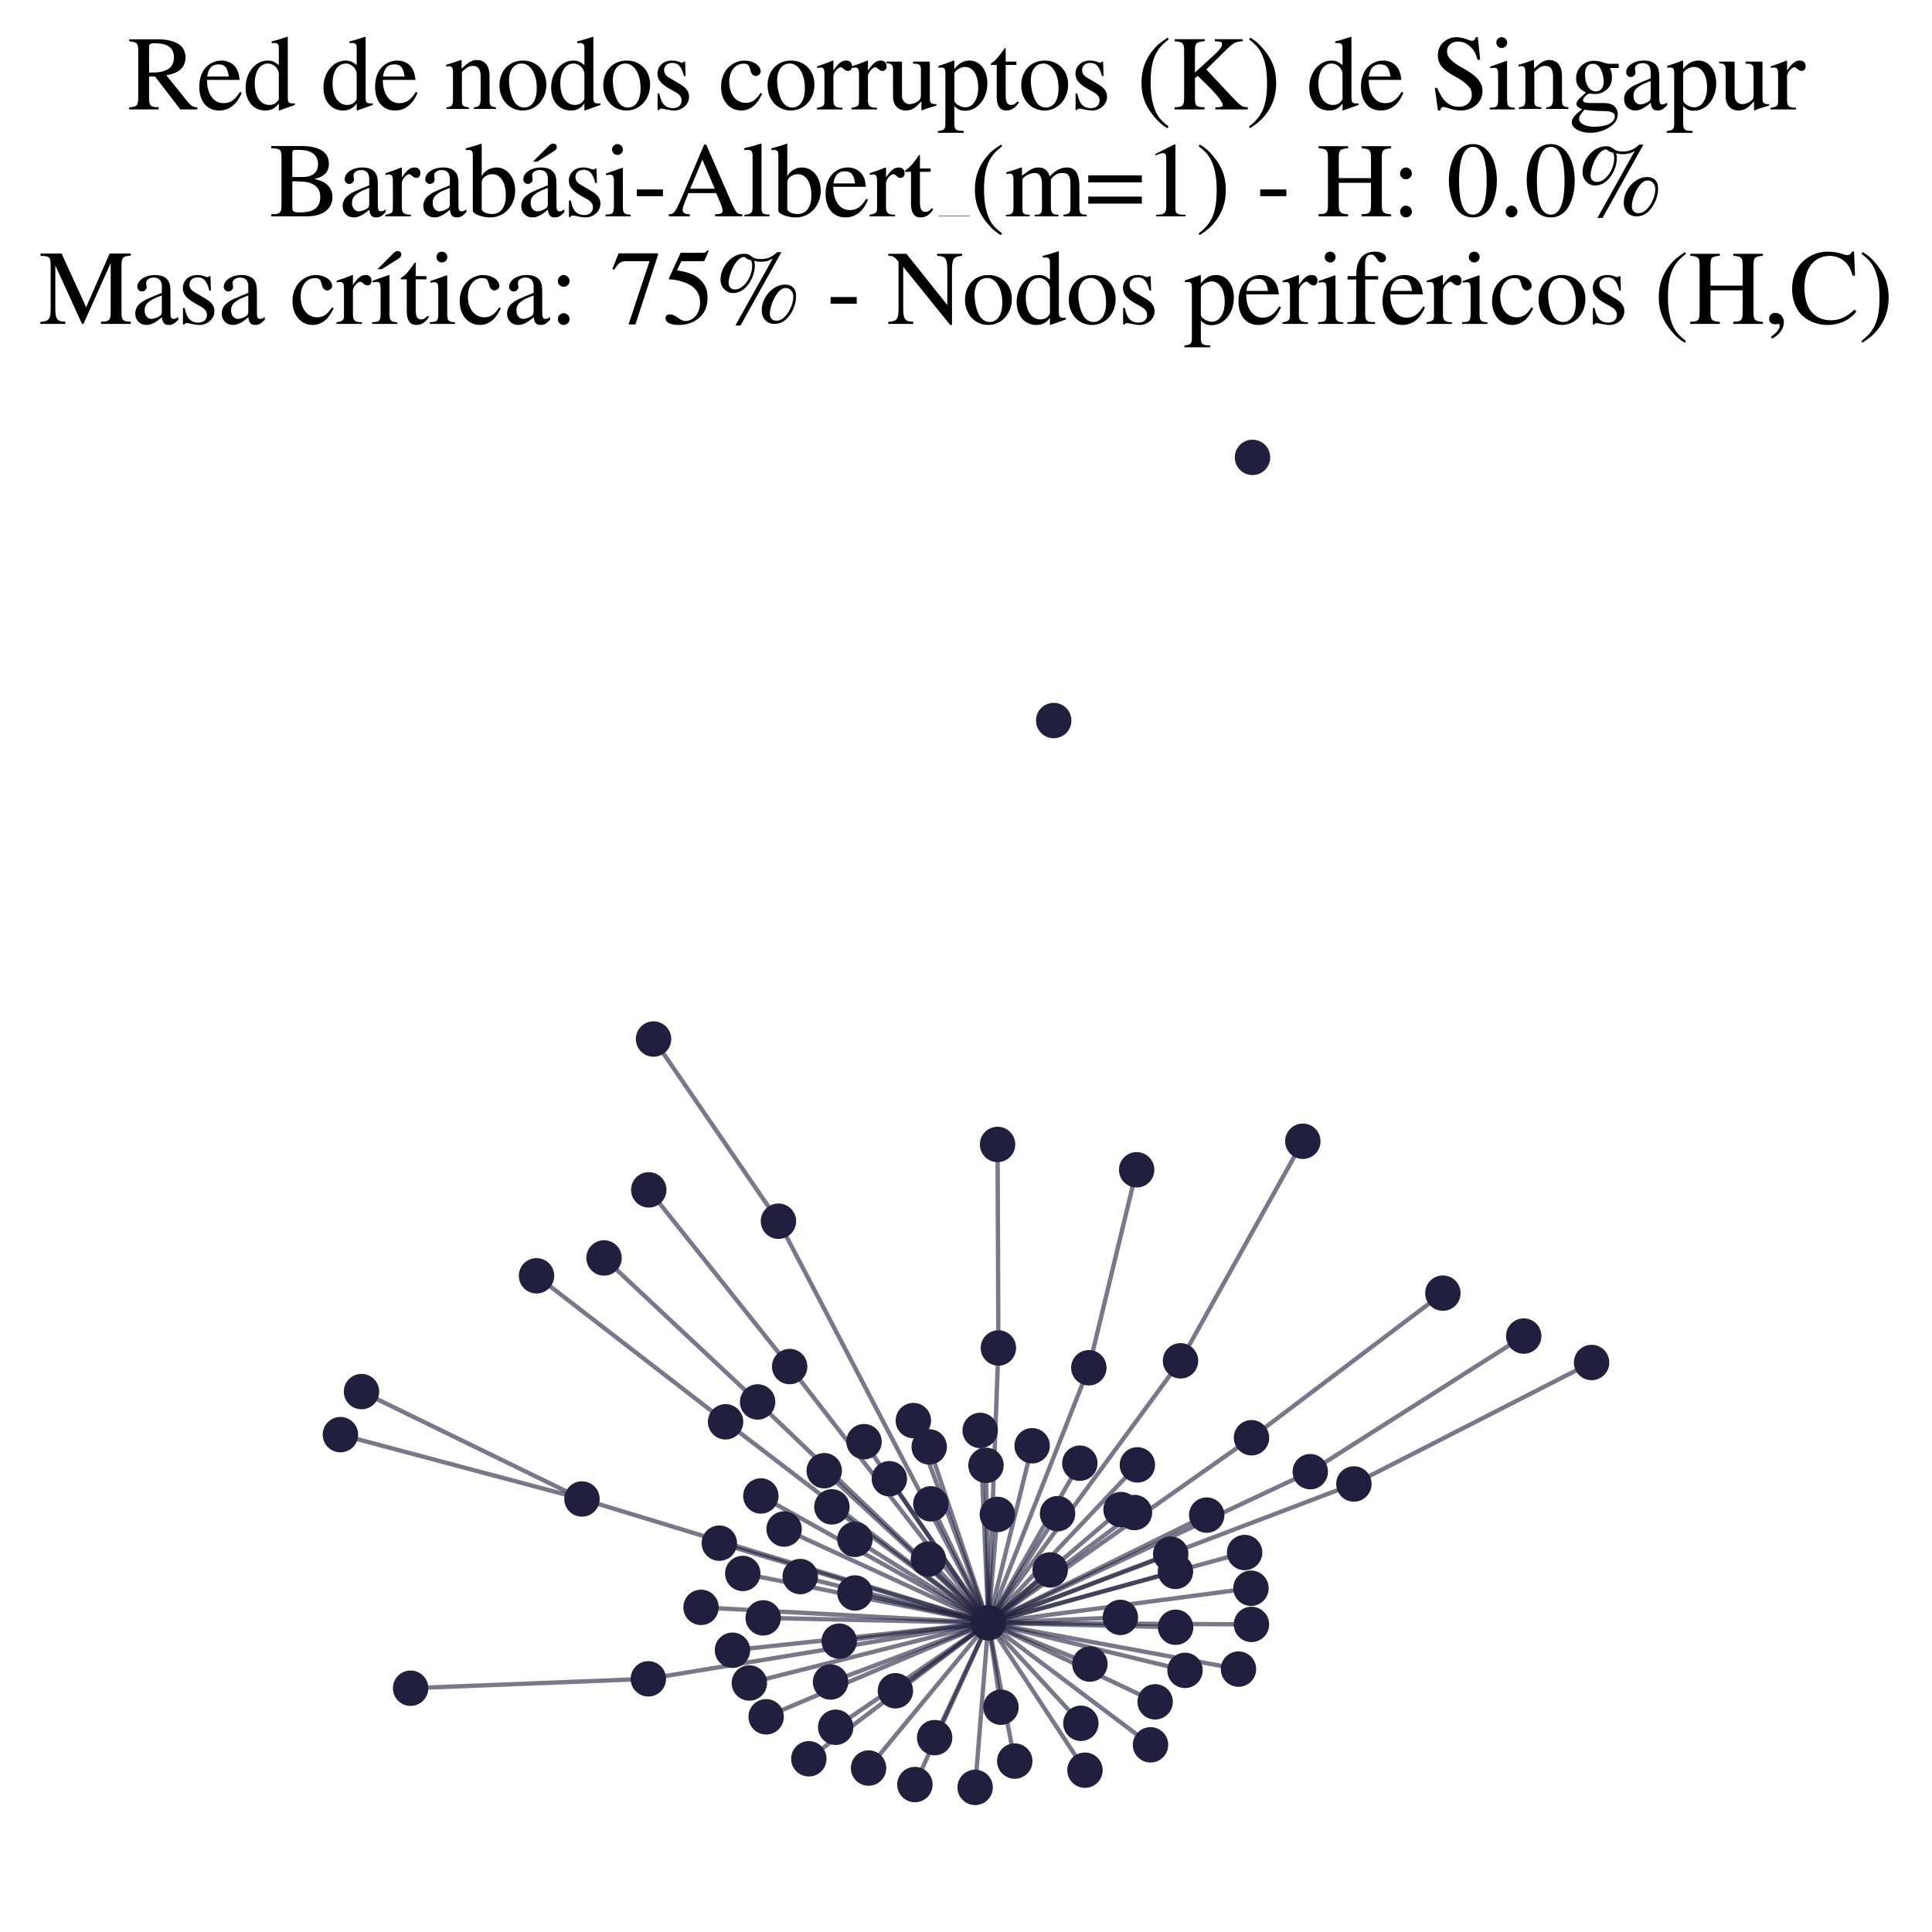 <?xml version="1.0" encoding="utf-8" standalone="no"?>
<!DOCTYPE svg PUBLIC "-//W3C//DTD SVG 1.1//EN"
  "http://www.w3.org/Graphics/SVG/1.1/DTD/svg11.dtd">
<svg xmlns:xlink="http://www.w3.org/1999/xlink" width="178.023pt" height="178.045pt" viewBox="0 0 178.023 178.045" xmlns="http://www.w3.org/2000/svg" version="1.1">
 <defs>
  <style type="text/css">*{stroke-linejoin: round; stroke-linecap: butt}</style>
 </defs>
 <g id="figure_1">
  <g id="patch_1">
   <path d="M 0 178.045 
L 178.023 178.045 
L 178.023 0 
L 0 0 
z
" style="fill: #ffffff"/>
  </g>
  <g id="axes_1">
   <g id="LineCollection_1">
    <path d="M 91.071 149.537 
L 72.251 140.892 
" clip-path="url(#pd3ff433bf3)" style="fill: none; stroke: #201f3d; stroke-opacity: 0.6; stroke-width: 0.4"/>
    <path d="M 91.071 149.537 
L 75.947 135.518 
" clip-path="url(#pd3ff433bf3)" style="fill: none; stroke: #201f3d; stroke-opacity: 0.6; stroke-width: 0.4"/>
    <path d="M 91.071 149.537 
L 72.762 125.921 
" clip-path="url(#pd3ff433bf3)" style="fill: none; stroke: #201f3d; stroke-opacity: 0.6; stroke-width: 0.4"/>
    <path d="M 91.071 149.537 
L 84.303 164.438 
" clip-path="url(#pd3ff433bf3)" style="fill: none; stroke: #201f3d; stroke-opacity: 0.6; stroke-width: 0.4"/>
    <path d="M 91.071 149.537 
L 91.903 139.545 
" clip-path="url(#pd3ff433bf3)" style="fill: none; stroke: #201f3d; stroke-opacity: 0.6; stroke-width: 0.4"/>
    <path d="M 91.071 149.537 
L 99.974 163.112 
" clip-path="url(#pd3ff433bf3)" style="fill: none; stroke: #201f3d; stroke-opacity: 0.6; stroke-width: 0.4"/>
    <path d="M 91.071 149.537 
L 114.685 143.056 
" clip-path="url(#pd3ff433bf3)" style="fill: none; stroke: #201f3d; stroke-opacity: 0.6; stroke-width: 0.4"/>
    <path d="M 91.071 149.537 
L 92.232 157.311 
" clip-path="url(#pd3ff433bf3)" style="fill: none; stroke: #201f3d; stroke-opacity: 0.6; stroke-width: 0.4"/>
    <path d="M 91.071 149.537 
L 124.755 136.74 
" clip-path="url(#pd3ff433bf3)" style="fill: none; stroke: #201f3d; stroke-opacity: 0.6; stroke-width: 0.4"/>
    <path d="M 91.071 149.537 
L 100.329 126.031 
" clip-path="url(#pd3ff433bf3)" style="fill: none; stroke: #201f3d; stroke-opacity: 0.6; stroke-width: 0.4"/>
    <path d="M 91.071 149.537 
L 91.996 124.207 
" clip-path="url(#pd3ff433bf3)" style="fill: none; stroke: #201f3d; stroke-opacity: 0.6; stroke-width: 0.4"/>
    <path d="M 91.071 149.537 
L 76.53 154.988 
" clip-path="url(#pd3ff433bf3)" style="fill: none; stroke: #201f3d; stroke-opacity: 0.6; stroke-width: 0.4"/>
    <path d="M 91.071 149.537 
L 108.326 149.943 
" clip-path="url(#pd3ff433bf3)" style="fill: none; stroke: #201f3d; stroke-opacity: 0.6; stroke-width: 0.4"/>
    <path d="M 91.071 149.537 
L 66.858 131.012 
" clip-path="url(#pd3ff433bf3)" style="fill: none; stroke: #201f3d; stroke-opacity: 0.6; stroke-width: 0.4"/>
    <path d="M 91.071 149.537 
L 115.32 132.481 
" clip-path="url(#pd3ff433bf3)" style="fill: none; stroke: #201f3d; stroke-opacity: 0.6; stroke-width: 0.4"/>
    <path d="M 91.071 149.537 
L 107.875 143.209 
" clip-path="url(#pd3ff433bf3)" style="fill: none; stroke: #201f3d; stroke-opacity: 0.6; stroke-width: 0.4"/>
    <path d="M 91.071 149.537 
L 103.296 139.098 
" clip-path="url(#pd3ff433bf3)" style="fill: none; stroke: #201f3d; stroke-opacity: 0.6; stroke-width: 0.4"/>
    <path d="M 91.071 149.537 
L 82.507 155.794 
" clip-path="url(#pd3ff433bf3)" style="fill: none; stroke: #201f3d; stroke-opacity: 0.6; stroke-width: 0.4"/>
    <path d="M 91.071 149.537 
L 71.73 112.527 
" clip-path="url(#pd3ff433bf3)" style="fill: none; stroke: #201f3d; stroke-opacity: 0.6; stroke-width: 0.4"/>
    <path d="M 91.071 149.537 
L 114.119 153.799 
" clip-path="url(#pd3ff433bf3)" style="fill: none; stroke: #201f3d; stroke-opacity: 0.6; stroke-width: 0.4"/>
    <path d="M 91.071 149.537 
L 108.778 125.393 
" clip-path="url(#pd3ff433bf3)" style="fill: none; stroke: #201f3d; stroke-opacity: 0.6; stroke-width: 0.4"/>
    <path d="M 91.071 149.537 
L 74.53 162.061 
" clip-path="url(#pd3ff433bf3)" style="fill: none; stroke: #201f3d; stroke-opacity: 0.6; stroke-width: 0.4"/>
    <path d="M 91.071 149.537 
L 100.427 153.337 
" clip-path="url(#pd3ff433bf3)" style="fill: none; stroke: #201f3d; stroke-opacity: 0.6; stroke-width: 0.4"/>
    <path d="M 91.071 149.537 
L 106.439 156.814 
" clip-path="url(#pd3ff433bf3)" style="fill: none; stroke: #201f3d; stroke-opacity: 0.6; stroke-width: 0.4"/>
    <path d="M 91.071 149.537 
L 59.742 154.694 
" clip-path="url(#pd3ff433bf3)" style="fill: none; stroke: #201f3d; stroke-opacity: 0.6; stroke-width: 0.4"/>
    <path d="M 91.071 149.537 
L 69.049 155.077 
" clip-path="url(#pd3ff433bf3)" style="fill: none; stroke: #201f3d; stroke-opacity: 0.6; stroke-width: 0.4"/>
    <path d="M 91.071 149.537 
L 64.597 148.11 
" clip-path="url(#pd3ff433bf3)" style="fill: none; stroke: #201f3d; stroke-opacity: 0.6; stroke-width: 0.4"/>
    <path d="M 91.071 149.537 
L 69.81 129.181 
" clip-path="url(#pd3ff433bf3)" style="fill: none; stroke: #201f3d; stroke-opacity: 0.6; stroke-width: 0.4"/>
    <path d="M 91.071 149.537 
L 66.283 142.193 
" clip-path="url(#pd3ff433bf3)" style="fill: none; stroke: #201f3d; stroke-opacity: 0.6; stroke-width: 0.4"/>
    <path d="M 91.071 149.537 
L 93.505 162.274 
" clip-path="url(#pd3ff433bf3)" style="fill: none; stroke: #201f3d; stroke-opacity: 0.6; stroke-width: 0.4"/>
    <path d="M 91.071 149.537 
L 73.736 145.27 
" clip-path="url(#pd3ff433bf3)" style="fill: none; stroke: #201f3d; stroke-opacity: 0.6; stroke-width: 0.4"/>
    <path d="M 91.071 149.537 
L 77.331 151.222 
" clip-path="url(#pd3ff433bf3)" style="fill: none; stroke: #201f3d; stroke-opacity: 0.6; stroke-width: 0.4"/>
    <path d="M 91.071 149.537 
L 76.653 138.849 
" clip-path="url(#pd3ff433bf3)" style="fill: none; stroke: #201f3d; stroke-opacity: 0.6; stroke-width: 0.4"/>
    <path d="M 91.071 149.537 
L 53.625 138.123 
" clip-path="url(#pd3ff433bf3)" style="fill: none; stroke: #201f3d; stroke-opacity: 0.6; stroke-width: 0.4"/>
    <path d="M 91.071 149.537 
L 70.595 158.194 
" clip-path="url(#pd3ff433bf3)" style="fill: none; stroke: #201f3d; stroke-opacity: 0.6; stroke-width: 0.4"/>
    <path d="M 91.071 149.537 
L 120.734 135.607 
" clip-path="url(#pd3ff433bf3)" style="fill: none; stroke: #201f3d; stroke-opacity: 0.6; stroke-width: 0.4"/>
    <path d="M 91.071 149.537 
L 103.236 149.035 
" clip-path="url(#pd3ff433bf3)" style="fill: none; stroke: #201f3d; stroke-opacity: 0.6; stroke-width: 0.4"/>
    <path d="M 91.071 149.537 
L 90.853 135.024 
" clip-path="url(#pd3ff433bf3)" style="fill: none; stroke: #201f3d; stroke-opacity: 0.6; stroke-width: 0.4"/>
    <path d="M 91.071 149.537 
L 104.804 134.981 
" clip-path="url(#pd3ff433bf3)" style="fill: none; stroke: #201f3d; stroke-opacity: 0.6; stroke-width: 0.4"/>
    <path d="M 91.071 149.537 
L 67.493 152.06 
" clip-path="url(#pd3ff433bf3)" style="fill: none; stroke: #201f3d; stroke-opacity: 0.6; stroke-width: 0.4"/>
    <path d="M 91.071 149.537 
L 111.191 139.607 
" clip-path="url(#pd3ff433bf3)" style="fill: none; stroke: #201f3d; stroke-opacity: 0.6; stroke-width: 0.4"/>
    <path d="M 91.071 149.537 
L 78.778 146.784 
" clip-path="url(#pd3ff433bf3)" style="fill: none; stroke: #201f3d; stroke-opacity: 0.6; stroke-width: 0.4"/>
    <path d="M 91.071 149.537 
L 84.16 130.897 
" clip-path="url(#pd3ff433bf3)" style="fill: none; stroke: #201f3d; stroke-opacity: 0.6; stroke-width: 0.4"/>
    <path d="M 91.071 149.537 
L 95.106 133.219 
" clip-path="url(#pd3ff433bf3)" style="fill: none; stroke: #201f3d; stroke-opacity: 0.6; stroke-width: 0.4"/>
    <path d="M 91.071 149.537 
L 81.949 136.256 
" clip-path="url(#pd3ff433bf3)" style="fill: none; stroke: #201f3d; stroke-opacity: 0.6; stroke-width: 0.4"/>
    <path d="M 91.071 149.537 
L 85.772 138.569 
" clip-path="url(#pd3ff433bf3)" style="fill: none; stroke: #201f3d; stroke-opacity: 0.6; stroke-width: 0.4"/>
    <path d="M 91.071 149.537 
L 109.192 153.915 
" clip-path="url(#pd3ff433bf3)" style="fill: none; stroke: #201f3d; stroke-opacity: 0.6; stroke-width: 0.4"/>
    <path d="M 91.071 149.537 
L 104.534 139.373 
" clip-path="url(#pd3ff433bf3)" style="fill: none; stroke: #201f3d; stroke-opacity: 0.6; stroke-width: 0.4"/>
    <path d="M 91.071 149.537 
L 90.317 131.805 
" clip-path="url(#pd3ff433bf3)" style="fill: none; stroke: #201f3d; stroke-opacity: 0.6; stroke-width: 0.4"/>
    <path d="M 91.071 149.537 
L 115.27 146.347 
" clip-path="url(#pd3ff433bf3)" style="fill: none; stroke: #201f3d; stroke-opacity: 0.6; stroke-width: 0.4"/>
    <path d="M 91.071 149.537 
L 80.034 162.917 
" clip-path="url(#pd3ff433bf3)" style="fill: none; stroke: #201f3d; stroke-opacity: 0.6; stroke-width: 0.4"/>
    <path d="M 91.071 149.537 
L 86.121 160.112 
" clip-path="url(#pd3ff433bf3)" style="fill: none; stroke: #201f3d; stroke-opacity: 0.6; stroke-width: 0.4"/>
    <path d="M 91.071 149.537 
L 99.501 134.825 
" clip-path="url(#pd3ff433bf3)" style="fill: none; stroke: #201f3d; stroke-opacity: 0.6; stroke-width: 0.4"/>
    <path d="M 91.071 149.537 
L 68.441 144.984 
" clip-path="url(#pd3ff433bf3)" style="fill: none; stroke: #201f3d; stroke-opacity: 0.6; stroke-width: 0.4"/>
    <path d="M 91.071 149.537 
L 106.014 160.776 
" clip-path="url(#pd3ff433bf3)" style="fill: none; stroke: #201f3d; stroke-opacity: 0.6; stroke-width: 0.4"/>
    <path d="M 91.071 149.537 
L 70.108 137.843 
" clip-path="url(#pd3ff433bf3)" style="fill: none; stroke: #201f3d; stroke-opacity: 0.6; stroke-width: 0.4"/>
    <path d="M 91.071 149.537 
L 108.312 144.798 
" clip-path="url(#pd3ff433bf3)" style="fill: none; stroke: #201f3d; stroke-opacity: 0.6; stroke-width: 0.4"/>
    <path d="M 91.071 149.537 
L 79.615 132.844 
" clip-path="url(#pd3ff433bf3)" style="fill: none; stroke: #201f3d; stroke-opacity: 0.6; stroke-width: 0.4"/>
    <path d="M 91.071 149.537 
L 96.77 144.658 
" clip-path="url(#pd3ff433bf3)" style="fill: none; stroke: #201f3d; stroke-opacity: 0.6; stroke-width: 0.4"/>
    <path d="M 91.071 149.537 
L 85.544 143.668 
" clip-path="url(#pd3ff433bf3)" style="fill: none; stroke: #201f3d; stroke-opacity: 0.6; stroke-width: 0.4"/>
    <path d="M 91.071 149.537 
L 78.775 141.842 
" clip-path="url(#pd3ff433bf3)" style="fill: none; stroke: #201f3d; stroke-opacity: 0.6; stroke-width: 0.4"/>
    <path d="M 91.071 149.537 
L 99.596 158.792 
" clip-path="url(#pd3ff433bf3)" style="fill: none; stroke: #201f3d; stroke-opacity: 0.6; stroke-width: 0.4"/>
    <path d="M 91.071 149.537 
L 85.622 133.322 
" clip-path="url(#pd3ff433bf3)" style="fill: none; stroke: #201f3d; stroke-opacity: 0.6; stroke-width: 0.4"/>
    <path d="M 91.071 149.537 
L 115.315 149.68 
" clip-path="url(#pd3ff433bf3)" style="fill: none; stroke: #201f3d; stroke-opacity: 0.6; stroke-width: 0.4"/>
    <path d="M 91.071 149.537 
L 97.447 139.476 
" clip-path="url(#pd3ff433bf3)" style="fill: none; stroke: #201f3d; stroke-opacity: 0.6; stroke-width: 0.4"/>
    <path d="M 91.071 149.537 
L 77.003 159.157 
" clip-path="url(#pd3ff433bf3)" style="fill: none; stroke: #201f3d; stroke-opacity: 0.6; stroke-width: 0.4"/>
    <path d="M 91.071 149.537 
L 70.324 149.079 
" clip-path="url(#pd3ff433bf3)" style="fill: none; stroke: #201f3d; stroke-opacity: 0.6; stroke-width: 0.4"/>
    <path d="M 91.071 149.537 
L 89.854 164.698 
" clip-path="url(#pd3ff433bf3)" style="fill: none; stroke: #201f3d; stroke-opacity: 0.6; stroke-width: 0.4"/>
    <path d="M 132.953 119.155 
L 115.32 132.481 
" clip-path="url(#pd3ff433bf3)" style="fill: none; stroke: #201f3d; stroke-opacity: 0.6; stroke-width: 0.4"/>
    <path d="M 72.762 125.921 
L 59.781 109.638 
" clip-path="url(#pd3ff433bf3)" style="fill: none; stroke: #201f3d; stroke-opacity: 0.6; stroke-width: 0.4"/>
    <path d="M 124.755 136.74 
L 146.656 125.548 
" clip-path="url(#pd3ff433bf3)" style="fill: none; stroke: #201f3d; stroke-opacity: 0.6; stroke-width: 0.4"/>
    <path d="M 100.329 126.031 
L 104.737 107.791 
" clip-path="url(#pd3ff433bf3)" style="fill: none; stroke: #201f3d; stroke-opacity: 0.6; stroke-width: 0.4"/>
    <path d="M 91.996 124.207 
L 91.92 105.454 
" clip-path="url(#pd3ff433bf3)" style="fill: none; stroke: #201f3d; stroke-opacity: 0.6; stroke-width: 0.4"/>
    <path d="M 140.403 123.112 
L 120.734 135.607 
" clip-path="url(#pd3ff433bf3)" style="fill: none; stroke: #201f3d; stroke-opacity: 0.6; stroke-width: 0.4"/>
    <path d="M 120.049 105.162 
L 108.778 125.393 
" clip-path="url(#pd3ff433bf3)" style="fill: none; stroke: #201f3d; stroke-opacity: 0.6; stroke-width: 0.4"/>
    <path d="M 33.31 128.227 
L 53.625 138.123 
" clip-path="url(#pd3ff433bf3)" style="fill: none; stroke: #201f3d; stroke-opacity: 0.6; stroke-width: 0.4"/>
    <path d="M 66.858 131.012 
L 49.438 117.558 
" clip-path="url(#pd3ff433bf3)" style="fill: none; stroke: #201f3d; stroke-opacity: 0.6; stroke-width: 0.4"/>
    <path d="M 55.659 115.912 
L 69.81 129.181 
" clip-path="url(#pd3ff433bf3)" style="fill: none; stroke: #201f3d; stroke-opacity: 0.6; stroke-width: 0.4"/>
    <path d="M 71.73 112.527 
L 60.221 95.741 
" clip-path="url(#pd3ff433bf3)" style="fill: none; stroke: #201f3d; stroke-opacity: 0.6; stroke-width: 0.4"/>
    <path d="M 59.742 154.694 
L 37.835 155.56 
" clip-path="url(#pd3ff433bf3)" style="fill: none; stroke: #201f3d; stroke-opacity: 0.6; stroke-width: 0.4"/>
    <path d="M 53.625 138.123 
L 31.367 132.195 
" clip-path="url(#pd3ff433bf3)" style="fill: none; stroke: #201f3d; stroke-opacity: 0.6; stroke-width: 0.4"/>
   </g>
   <g id="PathCollection_1">
    <defs>
     <path id="m3db361fc75" d="M 0 1.581 
C 0.419 1.581 0.822 1.415 1.118 1.118 
C 1.415 0.822 1.581 0.419 1.581 0 
C 1.581 -0.419 1.415 -0.822 1.118 -1.118 
C 0.822 -1.415 0.419 -1.581 0 -1.581 
C -0.419 -1.581 -0.822 -1.415 -1.118 -1.118 
C -1.415 -0.822 -1.581 -0.419 -1.581 0 
C -1.581 0.419 -1.415 0.822 -1.118 1.118 
C -0.822 1.415 -0.419 1.581 0 1.581 
z
" style="stroke: #201f3d; stroke-width: 0.1"/>
    </defs>
    <g clip-path="url(#pd3ff433bf3)">
     <use xlink:href="#m3db361fc75" x="97.447" y="139.476" style="fill: #201f3d; stroke: #201f3d; stroke-width: 0.1"/>
     <use xlink:href="#m3db361fc75" x="104.534" y="139.373" style="fill: #201f3d; stroke: #201f3d; stroke-width: 0.1"/>
     <use xlink:href="#m3db361fc75" x="115.32" y="132.481" style="fill: #201f3d; stroke: #201f3d; stroke-width: 0.1"/>
     <use xlink:href="#m3db361fc75" x="107.875" y="143.209" style="fill: #201f3d; stroke: #201f3d; stroke-width: 0.1"/>
     <use xlink:href="#m3db361fc75" x="78.775" y="141.842" style="fill: #201f3d; stroke: #201f3d; stroke-width: 0.1"/>
     <use xlink:href="#m3db361fc75" x="70.595" y="158.194" style="fill: #201f3d; stroke: #201f3d; stroke-width: 0.1"/>
     <use xlink:href="#m3db361fc75" x="84.16" y="130.897" style="fill: #201f3d; stroke: #201f3d; stroke-width: 0.1"/>
     <use xlink:href="#m3db361fc75" x="81.949" y="136.256" style="fill: #201f3d; stroke: #201f3d; stroke-width: 0.1"/>
     <use xlink:href="#m3db361fc75" x="109.192" y="153.915" style="fill: #201f3d; stroke: #201f3d; stroke-width: 0.1"/>
     <use xlink:href="#m3db361fc75" x="120.049" y="105.162" style="fill: #201f3d; stroke: #201f3d; stroke-width: 0.1"/>
     <use xlink:href="#m3db361fc75" x="37.835" y="155.56" style="fill: #201f3d; stroke: #201f3d; stroke-width: 0.1"/>
     <use xlink:href="#m3db361fc75" x="49.438" y="117.558" style="fill: #201f3d; stroke: #201f3d; stroke-width: 0.1"/>
     <use xlink:href="#m3db361fc75" x="59.781" y="109.638" style="fill: #201f3d; stroke: #201f3d; stroke-width: 0.1"/>
     <use xlink:href="#m3db361fc75" x="99.974" y="163.112" style="fill: #201f3d; stroke: #201f3d; stroke-width: 0.1"/>
     <use xlink:href="#m3db361fc75" x="114.119" y="153.799" style="fill: #201f3d; stroke: #201f3d; stroke-width: 0.1"/>
     <use xlink:href="#m3db361fc75" x="55.659" y="115.912" style="fill: #201f3d; stroke: #201f3d; stroke-width: 0.1"/>
     <use xlink:href="#m3db361fc75" x="31.367" y="132.195" style="fill: #201f3d; stroke: #201f3d; stroke-width: 0.1"/>
     <use xlink:href="#m3db361fc75" x="77.331" y="151.222" style="fill: #201f3d; stroke: #201f3d; stroke-width: 0.1"/>
     <use xlink:href="#m3db361fc75" x="93.505" y="162.274" style="fill: #201f3d; stroke: #201f3d; stroke-width: 0.1"/>
     <use xlink:href="#m3db361fc75" x="53.625" y="138.123" style="fill: #201f3d; stroke: #201f3d; stroke-width: 0.1"/>
     <use xlink:href="#m3db361fc75" x="89.854" y="164.698" style="fill: #201f3d; stroke: #201f3d; stroke-width: 0.1"/>
     <use xlink:href="#m3db361fc75" x="106.439" y="156.814" style="fill: #201f3d; stroke: #201f3d; stroke-width: 0.1"/>
     <use xlink:href="#m3db361fc75" x="74.53" y="162.061" style="fill: #201f3d; stroke: #201f3d; stroke-width: 0.1"/>
     <use xlink:href="#m3db361fc75" x="108.778" y="125.393" style="fill: #201f3d; stroke: #201f3d; stroke-width: 0.1"/>
     <use xlink:href="#m3db361fc75" x="91.92" y="105.454" style="fill: #201f3d; stroke: #201f3d; stroke-width: 0.1"/>
     <use xlink:href="#m3db361fc75" x="100.329" y="126.031" style="fill: #201f3d; stroke: #201f3d; stroke-width: 0.1"/>
     <use xlink:href="#m3db361fc75" x="90.853" y="135.024" style="fill: #201f3d; stroke: #201f3d; stroke-width: 0.1"/>
     <use xlink:href="#m3db361fc75" x="75.947" y="135.518" style="fill: #201f3d; stroke: #201f3d; stroke-width: 0.1"/>
     <use xlink:href="#m3db361fc75" x="72.251" y="140.892" style="fill: #201f3d; stroke: #201f3d; stroke-width: 0.1"/>
     <use xlink:href="#m3db361fc75" x="108.312" y="144.798" style="fill: #201f3d; stroke: #201f3d; stroke-width: 0.1"/>
     <use xlink:href="#m3db361fc75" x="108.326" y="149.943" style="fill: #201f3d; stroke: #201f3d; stroke-width: 0.1"/>
     <use xlink:href="#m3db361fc75" x="72.762" y="125.921" style="fill: #201f3d; stroke: #201f3d; stroke-width: 0.1"/>
     <use xlink:href="#m3db361fc75" x="96.77" y="144.658" style="fill: #201f3d; stroke: #201f3d; stroke-width: 0.1"/>
     <use xlink:href="#m3db361fc75" x="124.755" y="136.74" style="fill: #201f3d; stroke: #201f3d; stroke-width: 0.1"/>
     <use xlink:href="#m3db361fc75" x="115.41" y="42.145" style="fill: #201f3d; stroke: #201f3d; stroke-width: 0.1"/>
     <use xlink:href="#m3db361fc75" x="85.622" y="133.322" style="fill: #201f3d; stroke: #201f3d; stroke-width: 0.1"/>
     <use xlink:href="#m3db361fc75" x="59.742" y="154.694" style="fill: #201f3d; stroke: #201f3d; stroke-width: 0.1"/>
     <use xlink:href="#m3db361fc75" x="80.034" y="162.917" style="fill: #201f3d; stroke: #201f3d; stroke-width: 0.1"/>
     <use xlink:href="#m3db361fc75" x="84.303" y="164.438" style="fill: #201f3d; stroke: #201f3d; stroke-width: 0.1"/>
     <use xlink:href="#m3db361fc75" x="33.31" y="128.227" style="fill: #201f3d; stroke: #201f3d; stroke-width: 0.1"/>
     <use xlink:href="#m3db361fc75" x="64.597" y="148.11" style="fill: #201f3d; stroke: #201f3d; stroke-width: 0.1"/>
     <use xlink:href="#m3db361fc75" x="103.296" y="139.098" style="fill: #201f3d; stroke: #201f3d; stroke-width: 0.1"/>
     <use xlink:href="#m3db361fc75" x="91.996" y="124.207" style="fill: #201f3d; stroke: #201f3d; stroke-width: 0.1"/>
     <use xlink:href="#m3db361fc75" x="120.734" y="135.607" style="fill: #201f3d; stroke: #201f3d; stroke-width: 0.1"/>
     <use xlink:href="#m3db361fc75" x="103.236" y="149.035" style="fill: #201f3d; stroke: #201f3d; stroke-width: 0.1"/>
     <use xlink:href="#m3db361fc75" x="99.596" y="158.792" style="fill: #201f3d; stroke: #201f3d; stroke-width: 0.1"/>
     <use xlink:href="#m3db361fc75" x="95.106" y="133.219" style="fill: #201f3d; stroke: #201f3d; stroke-width: 0.1"/>
     <use xlink:href="#m3db361fc75" x="66.283" y="142.193" style="fill: #201f3d; stroke: #201f3d; stroke-width: 0.1"/>
     <use xlink:href="#m3db361fc75" x="85.772" y="138.569" style="fill: #201f3d; stroke: #201f3d; stroke-width: 0.1"/>
     <use xlink:href="#m3db361fc75" x="66.858" y="131.012" style="fill: #201f3d; stroke: #201f3d; stroke-width: 0.1"/>
     <use xlink:href="#m3db361fc75" x="69.81" y="129.181" style="fill: #201f3d; stroke: #201f3d; stroke-width: 0.1"/>
     <use xlink:href="#m3db361fc75" x="90.317" y="131.805" style="fill: #201f3d; stroke: #201f3d; stroke-width: 0.1"/>
     <use xlink:href="#m3db361fc75" x="69.049" y="155.077" style="fill: #201f3d; stroke: #201f3d; stroke-width: 0.1"/>
     <use xlink:href="#m3db361fc75" x="115.315" y="149.68" style="fill: #201f3d; stroke: #201f3d; stroke-width: 0.1"/>
     <use xlink:href="#m3db361fc75" x="104.804" y="134.981" style="fill: #201f3d; stroke: #201f3d; stroke-width: 0.1"/>
     <use xlink:href="#m3db361fc75" x="68.441" y="144.984" style="fill: #201f3d; stroke: #201f3d; stroke-width: 0.1"/>
     <use xlink:href="#m3db361fc75" x="114.685" y="143.056" style="fill: #201f3d; stroke: #201f3d; stroke-width: 0.1"/>
     <use xlink:href="#m3db361fc75" x="70.324" y="149.079" style="fill: #201f3d; stroke: #201f3d; stroke-width: 0.1"/>
     <use xlink:href="#m3db361fc75" x="73.736" y="145.27" style="fill: #201f3d; stroke: #201f3d; stroke-width: 0.1"/>
     <use xlink:href="#m3db361fc75" x="67.493" y="152.06" style="fill: #201f3d; stroke: #201f3d; stroke-width: 0.1"/>
     <use xlink:href="#m3db361fc75" x="104.737" y="107.791" style="fill: #201f3d; stroke: #201f3d; stroke-width: 0.1"/>
     <use xlink:href="#m3db361fc75" x="77.003" y="159.157" style="fill: #201f3d; stroke: #201f3d; stroke-width: 0.1"/>
     <use xlink:href="#m3db361fc75" x="71.73" y="112.527" style="fill: #201f3d; stroke: #201f3d; stroke-width: 0.1"/>
     <use xlink:href="#m3db361fc75" x="82.507" y="155.794" style="fill: #201f3d; stroke: #201f3d; stroke-width: 0.1"/>
     <use xlink:href="#m3db361fc75" x="106.014" y="160.776" style="fill: #201f3d; stroke: #201f3d; stroke-width: 0.1"/>
     <use xlink:href="#m3db361fc75" x="76.53" y="154.988" style="fill: #201f3d; stroke: #201f3d; stroke-width: 0.1"/>
     <use xlink:href="#m3db361fc75" x="79.615" y="132.844" style="fill: #201f3d; stroke: #201f3d; stroke-width: 0.1"/>
     <use xlink:href="#m3db361fc75" x="140.403" y="123.112" style="fill: #201f3d; stroke: #201f3d; stroke-width: 0.1"/>
     <use xlink:href="#m3db361fc75" x="132.953" y="119.155" style="fill: #201f3d; stroke: #201f3d; stroke-width: 0.1"/>
     <use xlink:href="#m3db361fc75" x="86.121" y="160.112" style="fill: #201f3d; stroke: #201f3d; stroke-width: 0.1"/>
     <use xlink:href="#m3db361fc75" x="76.653" y="138.849" style="fill: #201f3d; stroke: #201f3d; stroke-width: 0.1"/>
     <use xlink:href="#m3db361fc75" x="91.903" y="139.545" style="fill: #201f3d; stroke: #201f3d; stroke-width: 0.1"/>
     <use xlink:href="#m3db361fc75" x="70.108" y="137.843" style="fill: #201f3d; stroke: #201f3d; stroke-width: 0.1"/>
     <use xlink:href="#m3db361fc75" x="85.544" y="143.668" style="fill: #201f3d; stroke: #201f3d; stroke-width: 0.1"/>
     <use xlink:href="#m3db361fc75" x="111.191" y="139.607" style="fill: #201f3d; stroke: #201f3d; stroke-width: 0.1"/>
     <use xlink:href="#m3db361fc75" x="115.27" y="146.347" style="fill: #201f3d; stroke: #201f3d; stroke-width: 0.1"/>
     <use xlink:href="#m3db361fc75" x="78.778" y="146.784" style="fill: #201f3d; stroke: #201f3d; stroke-width: 0.1"/>
     <use xlink:href="#m3db361fc75" x="97.092" y="66.394" style="fill: #201f3d; stroke: #201f3d; stroke-width: 0.1"/>
     <use xlink:href="#m3db361fc75" x="146.656" y="125.548" style="fill: #201f3d; stroke: #201f3d; stroke-width: 0.1"/>
     <use xlink:href="#m3db361fc75" x="100.427" y="153.337" style="fill: #201f3d; stroke: #201f3d; stroke-width: 0.1"/>
     <use xlink:href="#m3db361fc75" x="60.221" y="95.741" style="fill: #201f3d; stroke: #201f3d; stroke-width: 0.1"/>
     <use xlink:href="#m3db361fc75" x="91.071" y="149.537" style="fill: #201f3d; stroke: #201f3d; stroke-width: 0.1"/>
     <use xlink:href="#m3db361fc75" x="99.501" y="134.825" style="fill: #201f3d; stroke: #201f3d; stroke-width: 0.1"/>
     <use xlink:href="#m3db361fc75" x="92.232" y="157.311" style="fill: #201f3d; stroke: #201f3d; stroke-width: 0.1"/>
    </g>
   </g>
   <g id="text_1">
    <!-- Red de nodos corruptos (K) de Singapur -->
    <g transform="translate(11.739 10.084) scale(0.096 -0.096)">
     <defs>
      <path id="NimbusRomNo9L-Regu-52" d="M 4218 121 
C 3974 140 3846 205 3661 424 
L 2342 2061 
C 2771 2143 2963 2219 3174 2388 
C 3379 2553 3501 2818 3501 3113 
C 3501 3385 3418 3618 3251 3801 
C 3008 4059 2477 4224 1875 4224 
L 109 4224 
L 109 4102 
C 589 4051 653 3981 653 3528 
L 653 765 
C 653 236 589 159 109 121 
L 109 0 
L 1882 0 
L 1882 134 
C 1389 134 1306 219 1306 692 
L 1306 1984 
L 1664 1984 
L 3187 0 
L 4218 0 
L 4218 121 
z
M 1306 3762 
C 1306 3937 1376 3987 1632 3987 
C 2432 3987 2803 3716 2803 3123 
C 2803 2807 2669 2542 2438 2423 
C 2144 2258 1920 2221 1306 2221 
L 1306 3762 
z
" transform="scale(0.016)"/>
      <path id="NimbusRomNo9L-Regu-65" d="M 2611 1053 
C 2304 564 2029 378 1619 378 
C 1254 378 979 564 794 930 
C 678 1174 634 1386 621 1779 
L 2592 1779 
C 2541 2193 2477 2377 2317 2581 
C 2125 2811 1830 2944 1498 2944 
C 1178 2944 877 2829 634 2611 
C 333 2349 160 1894 160 1370 
C 160 486 621 -64 1357 -64 
C 1965 -64 2445 315 2714 1008 
L 2611 1053 
z
M 634 1984 
C 704 2479 922 2714 1312 2714 
C 1702 2714 1856 2535 1939 1984 
L 634 1984 
z
" transform="scale(0.016)"/>
      <path id="NimbusRomNo9L-Regu-64" d="M 2202 -64 
L 3142 269 
L 3142 365 
C 3027 365 3014 365 2995 365 
C 2765 365 2714 435 2714 731 
L 2714 4364 
L 2682 4377 
C 2374 4268 2150 4204 1741 4096 
L 1741 3994 
C 1792 4000 1830 4000 1882 4000 
C 2118 4000 2176 3936 2176 3672 
L 2176 2669 
C 1933 2874 1760 2944 1504 2944 
C 768 2944 173 2221 173 1312 
C 173 493 653 -64 1357 -64 
C 1715 -64 1958 64 2176 365 
L 2176 -45 
L 2202 -64 
z
M 2176 653 
C 2176 608 2131 531 2067 461 
C 1952 333 1792 269 1606 269 
C 1075 269 723 781 723 1568 
C 723 2291 1037 2765 1523 2765 
C 1862 2765 2176 2464 2176 2125 
L 2176 653 
z
" transform="scale(0.016)"/>
      <path id="NimbusRomNo9L-Regu-6e" d="M 102 2579 
C 141 2598 205 2605 275 2605 
C 454 2605 512 2509 512 2195 
L 512 608 
C 512 243 442 154 115 128 
L 115 32 
L 1472 32 
L 1472 128 
C 1146 154 1050 230 1050 461 
L 1050 2259 
C 1357 2547 1498 2624 1709 2624 
C 2022 2624 2176 2426 2176 2003 
L 2176 666 
C 2176 262 2093 154 1773 128 
L 1773 32 
L 3104 32 
L 3104 128 
C 2790 160 2714 237 2714 550 
L 2714 2016 
C 2714 2618 2432 2976 1958 2976 
C 1664 2976 1466 2867 1030 2458 
L 1030 2963 
L 986 2976 
C 672 2861 454 2790 102 2688 
L 102 2579 
z
" transform="scale(0.016)"/>
      <path id="NimbusRomNo9L-Regu-6f" d="M 1600 2944 
C 768 2944 186 2330 186 1446 
C 186 582 781 -64 1587 -64 
C 2394 -64 3008 614 3008 1498 
C 3008 2336 2419 2944 1600 2944 
z
M 1517 2765 
C 2054 2765 2432 2150 2432 1274 
C 2432 550 2144 115 1664 115 
C 1414 115 1178 269 1043 525 
C 864 858 762 1306 762 1760 
C 762 2368 1062 2765 1517 2765 
z
" transform="scale(0.016)"/>
      <path id="NimbusRomNo9L-Regu-73" d="M 2016 2010 
L 1990 2880 
L 1920 2880 
L 1907 2867 
C 1850 2822 1843 2816 1818 2816 
C 1779 2816 1715 2829 1645 2861 
C 1504 2915 1363 2944 1197 2944 
C 691 2944 326 2616 326 2154 
C 326 1796 531 1539 1075 1231 
L 1446 1020 
C 1670 892 1779 737 1779 539 
C 1779 256 1574 77 1248 77 
C 1030 77 832 159 710 298 
C 576 455 518 600 435 960 
L 333 960 
L 333 -39 
L 416 -39 
C 461 33 486 48 563 48 
C 621 48 710 35 858 -2 
C 1037 -39 1210 -64 1325 -64 
C 1818 -64 2227 308 2227 757 
C 2227 1077 2074 1289 1690 1520 
L 998 1930 
C 819 2033 723 2194 723 2367 
C 723 2624 922 2803 1216 2803 
C 1581 2803 1773 2583 1920 2010 
L 2016 2010 
z
" transform="scale(0.016)"/>
      <path id="NimbusRomNo9L-Regu-63" d="M 2547 998 
C 2240 550 2010 397 1645 397 
C 1062 397 653 909 653 1645 
C 653 2304 1005 2758 1523 2758 
C 1754 2758 1837 2688 1901 2451 
L 1939 2310 
C 1990 2131 2106 2016 2240 2016 
C 2406 2016 2547 2138 2547 2285 
C 2547 2643 2099 2944 1562 2944 
C 1248 2944 922 2816 659 2586 
C 339 2304 160 1869 160 1363 
C 160 531 666 -64 1376 -64 
C 1664 -64 1920 38 2150 237 
C 2323 390 2445 563 2637 941 
L 2547 998 
z
" transform="scale(0.016)"/>
      <path id="NimbusRomNo9L-Regu-72" d="M 45 2496 
C 134 2515 192 2522 269 2522 
C 429 2522 486 2419 486 2138 
L 486 538 
C 486 218 442 173 32 96 
L 32 0 
L 1568 0 
L 1568 102 
C 1133 102 1024 199 1024 565 
L 1024 2013 
C 1024 2219 1299 2541 1472 2541 
C 1510 2541 1568 2509 1638 2445 
C 1741 2355 1811 2317 1894 2317 
C 2048 2317 2144 2426 2144 2605 
C 2144 2816 2010 2944 1792 2944 
C 1523 2944 1338 2797 1024 2343 
L 1024 2931 
L 992 2944 
C 653 2803 422 2721 45 2599 
L 45 2496 
z
" transform="scale(0.016)"/>
      <path id="NimbusRomNo9L-Regu-75" d="M 3066 320 
L 3034 320 
C 2739 320 2669 390 2669 685 
L 2669 2880 
L 1658 2880 
L 1658 2758 
C 2054 2758 2131 2694 2131 2375 
L 2131 875 
C 2131 697 2099 607 2010 537 
C 1837 397 1638 320 1446 320 
C 1197 320 992 537 992 805 
L 992 2880 
L 58 2880 
L 58 2778 
C 365 2778 454 2682 454 2387 
L 454 770 
C 454 263 762 -64 1229 -64 
C 1466 -64 1715 38 1888 211 
L 2163 486 
L 2163 -45 
L 2189 -58 
C 2509 70 2739 141 3066 230 
L 3066 320 
z
" transform="scale(0.016)"/>
      <path id="NimbusRomNo9L-Regu-70" d="M 58 2516 
C 115 2522 160 2522 218 2522 
C 435 2522 480 2458 480 2155 
L 480 -855 
C 480 -1189 410 -1261 32 -1299 
L 32 -1408 
L 1581 -1408 
L 1581 -1293 
C 1101 -1293 1018 -1222 1018 -816 
L 1018 199 
C 1242 -13 1395 -77 1664 -77 
C 2419 -77 3008 643 3008 1575 
C 3008 2372 2560 2944 1939 2944 
C 1581 2944 1299 2784 1018 2438 
L 1018 2931 
L 979 2944 
C 634 2810 410 2726 58 2618 
L 58 2516 
z
M 1018 2136 
C 1018 2329 1376 2560 1670 2560 
C 2144 2560 2458 2071 2458 1324 
C 2458 611 2144 128 1683 128 
C 1382 128 1018 359 1018 552 
L 1018 2136 
z
" transform="scale(0.016)"/>
      <path id="NimbusRomNo9L-Regu-74" d="M 1632 2880 
L 986 2880 
L 986 3622 
C 986 3686 979 3706 941 3706 
C 896 3648 858 3590 813 3526 
C 570 3174 294 2867 192 2841 
C 122 2794 83 2748 83 2715 
C 83 2695 90 2682 109 2682 
L 448 2682 
L 448 751 
C 448 212 640 -64 1018 -64 
C 1331 -64 1574 90 1786 423 
L 1702 493 
C 1568 333 1459 269 1318 269 
C 1082 269 986 443 986 847 
L 986 2682 
L 1632 2682 
L 1632 2880 
z
" transform="scale(0.016)"/>
      <path id="NimbusRomNo9L-Regu-28" d="M 1888 4326 
C 1414 4019 1222 3853 986 3558 
C 531 3002 307 2362 307 1613 
C 307 800 544 173 1107 -480 
C 1370 -787 1536 -928 1869 -1133 
L 1946 -1030 
C 1434 -627 1254 -403 1082 77 
C 928 506 858 992 858 1632 
C 858 2304 941 2829 1114 3226 
C 1293 3622 1485 3853 1946 4224 
L 1888 4326 
z
" transform="scale(0.016)"/>
      <path id="NimbusRomNo9L-Regu-4b" d="M 2643 4109 
C 2720 4096 2784 4096 2810 4096 
C 3002 4096 3078 4045 3078 3917 
C 3078 3775 2931 3583 2579 3257 
L 1446 2224 
L 1446 3534 
C 1446 4000 1517 4071 2035 4109 
L 2035 4231 
L 218 4231 
L 218 4109 
C 717 4071 794 3988 794 3531 
L 794 750 
C 794 217 723 134 218 134 
L 218 0 
L 2022 0 
L 2022 134 
C 1523 134 1446 211 1446 683 
L 1446 1891 
L 1613 2026 
L 2291 1355 
C 2778 876 3123 422 3123 269 
C 3123 179 3034 134 2854 134 
C 2822 134 2752 134 2675 121 
L 2675 0 
L 4627 0 
L 4627 134 
C 4294 134 4205 198 3622 816 
L 2131 2409 
L 3347 3611 
C 3782 4026 3885 4077 4320 4109 
L 4320 4231 
L 2643 4231 
L 2643 4109 
z
" transform="scale(0.016)"/>
      <path id="NimbusRomNo9L-Regu-29" d="M 243 -1133 
C 717 -826 909 -659 1146 -365 
C 1600 192 1824 832 1824 1581 
C 1824 2400 1587 3021 1024 3674 
C 762 3981 595 4122 262 4326 
L 186 4224 
C 698 3821 870 3597 1050 3117 
C 1203 2688 1274 2202 1274 1562 
C 1274 896 1190 365 1018 -26 
C 838 -429 646 -659 186 -1030 
L 243 -1133 
z
" transform="scale(0.016)"/>
      <path id="NimbusRomNo9L-Regu-53" d="M 2861 4352 
L 2726 4352 
C 2701 4205 2630 4135 2522 4135 
C 2458 4135 2349 4160 2240 4212 
C 2003 4301 1766 4352 1562 4352 
C 1286 4352 1005 4244 794 4058 
C 570 3859 454 3590 454 3256 
C 454 2743 736 2385 1453 2006 
C 1914 1763 2246 1499 2406 1256 
C 2464 1173 2496 1038 2496 884 
C 2496 454 2176 160 1709 160 
C 1139 160 736 513 416 1296 
L 269 1296 
L 461 -64 
L 602 -64 
C 608 57 685 147 781 147 
C 851 147 960 122 1082 79 
C 1325 -14 1581 -64 1837 -64 
C 2573 -64 3142 442 3142 1101 
C 3142 1626 2790 2042 1946 2496 
C 1274 2868 1005 3149 1005 3495 
C 1005 3847 1274 4090 1670 4090 
C 1958 4090 2227 3968 2451 3738 
C 2650 3533 2739 3367 2842 2989 
L 3002 2989 
L 2861 4352 
z
" transform="scale(0.016)"/>
      <path id="NimbusRomNo9L-Regu-69" d="M 1120 2929 
L 128 2579 
L 128 2484 
L 179 2490 
C 256 2502 339 2509 397 2509 
C 550 2509 608 2406 608 2125 
L 608 640 
C 608 179 544 109 102 109 
L 102 0 
L 1619 0 
L 1619 96 
C 1197 128 1146 191 1146 650 
L 1146 2910 
L 1120 2929 
z
M 819 4352 
C 646 4352 499 4205 499 4026 
C 499 3847 640 3699 819 3699 
C 1005 3699 1152 3840 1152 4026 
C 1152 4205 1005 4352 819 4352 
z
" transform="scale(0.016)"/>
      <path id="NimbusRomNo9L-Regu-67" d="M 3008 2496 
L 3008 2746 
L 2515 2746 
C 2387 2746 2291 2763 2163 2802 
L 2022 2847 
C 1850 2903 1677 2931 1510 2931 
C 915 2931 442 2467 442 1881 
C 442 1476 614 1230 1037 1018 
C 915 906 800 799 762 768 
C 550 588 467 463 467 338 
C 467 206 544 131 806 6 
C 352 -329 179 -543 179 -781 
C 179 -1124 678 -1408 1286 -1408 
C 1766 -1408 2266 -1238 2598 -962 
C 2842 -759 2950 -548 2950 -299 
C 2950 108 2650 384 2176 384 
L 1350 384 
C 1011 384 851 443 851 548 
C 851 678 1062 908 1235 960 
C 1293 953 1338 947 1357 947 
C 1478 934 1562 928 1600 928 
C 1837 928 2093 1026 2291 1203 
C 2502 1387 2598 1617 2598 1945 
C 2598 2135 2566 2286 2477 2496 
L 3008 2496 
z
M 941 -13 
C 1152 -58 1664 -96 1978 -96 
C 2560 -96 2771 -180 2771 -414 
C 2771 -791 2285 -1043 1562 -1043 
C 998 -1043 627 -855 627 -570 
C 627 -420 672 -336 941 -13 
z
M 973 2145 
C 973 2526 1152 2752 1446 2752 
C 1645 2752 1811 2642 1914 2449 
C 2029 2223 2106 1927 2106 1675 
C 2106 1314 1920 1088 1626 1088 
C 1242 1088 973 1507 973 2126 
L 973 2145 
z
" transform="scale(0.016)"/>
      <path id="NimbusRomNo9L-Regu-61" d="M 2829 423 
C 2720 333 2643 301 2547 301 
C 2400 301 2355 390 2355 672 
L 2355 1920 
C 2355 2253 2323 2438 2227 2592 
C 2086 2822 1811 2944 1434 2944 
C 832 2944 358 2630 358 2227 
C 358 2080 486 1952 634 1952 
C 787 1952 922 2080 922 2221 
C 922 2246 915 2278 909 2323 
C 896 2381 890 2432 890 2477 
C 890 2650 1094 2790 1350 2790 
C 1664 2790 1837 2605 1837 2259 
L 1837 1869 
C 851 1472 742 1421 467 1178 
C 326 1050 237 832 237 621 
C 237 218 518 -64 909 -64 
C 1190 -64 1453 70 1843 403 
C 1875 70 1990 -64 2253 -64 
C 2470 -64 2605 13 2829 256 
L 2829 423 
z
M 1837 783 
C 1837 584 1805 526 1670 449 
C 1517 359 1338 301 1203 301 
C 979 301 800 520 800 796 
L 800 822 
C 800 1201 1062 1433 1837 1715 
L 1837 783 
z
" transform="scale(0.016)"/>
     </defs>
     <use xlink:href="#NimbusRomNo9L-Regu-52" transform="scale(0.996)"/>
     <use xlink:href="#NimbusRomNo9L-Regu-65" transform="translate(66.45 0) scale(0.996)"/>
     <use xlink:href="#NimbusRomNo9L-Regu-64" transform="translate(110.684 0) scale(0.996)"/>
     <use xlink:href="#NimbusRomNo9L-Regu-64" transform="translate(185.403 0) scale(0.996)"/>
     <use xlink:href="#NimbusRomNo9L-Regu-65" transform="translate(235.217 0) scale(0.996)"/>
     <use xlink:href="#NimbusRomNo9L-Regu-6e" transform="translate(304.357 0) scale(0.996)"/>
     <use xlink:href="#NimbusRomNo9L-Regu-6f" transform="translate(354.17 0) scale(0.996)"/>
     <use xlink:href="#NimbusRomNo9L-Regu-64" transform="translate(403.983 0) scale(0.996)"/>
     <use xlink:href="#NimbusRomNo9L-Regu-6f" transform="translate(453.796 0) scale(0.996)"/>
     <use xlink:href="#NimbusRomNo9L-Regu-73" transform="translate(503.61 0) scale(0.996)"/>
     <use xlink:href="#NimbusRomNo9L-Regu-63" transform="translate(567.27 0) scale(0.996)"/>
     <use xlink:href="#NimbusRomNo9L-Regu-6f" transform="translate(611.503 0) scale(0.996)"/>
     <use xlink:href="#NimbusRomNo9L-Regu-72" transform="translate(661.317 0) scale(0.996)"/>
     <use xlink:href="#NimbusRomNo9L-Regu-72" transform="translate(694.492 0) scale(0.996)"/>
     <use xlink:href="#NimbusRomNo9L-Regu-75" transform="translate(727.667 0) scale(0.996)"/>
     <use xlink:href="#NimbusRomNo9L-Regu-70" transform="translate(777.48 0) scale(0.996)"/>
     <use xlink:href="#NimbusRomNo9L-Regu-74" transform="translate(827.294 0) scale(0.996)"/>
     <use xlink:href="#NimbusRomNo9L-Regu-6f" transform="translate(854.989 0) scale(0.996)"/>
     <use xlink:href="#NimbusRomNo9L-Regu-73" transform="translate(904.802 0) scale(0.996)"/>
     <use xlink:href="#NimbusRomNo9L-Regu-28" transform="translate(968.462 0) scale(0.996)"/>
     <use xlink:href="#NimbusRomNo9L-Regu-4b" transform="translate(1001.637 0) scale(0.996)"/>
     <use xlink:href="#NimbusRomNo9L-Regu-29" transform="translate(1073.567 0) scale(0.996)"/>
     <use xlink:href="#NimbusRomNo9L-Regu-64" transform="translate(1131.649 0) scale(0.996)"/>
     <use xlink:href="#NimbusRomNo9L-Regu-65" transform="translate(1181.462 0) scale(0.996)"/>
     <use xlink:href="#NimbusRomNo9L-Regu-53" transform="translate(1250.603 0) scale(0.996)"/>
     <use xlink:href="#NimbusRomNo9L-Regu-69" transform="translate(1305.994 0) scale(0.996)"/>
     <use xlink:href="#NimbusRomNo9L-Regu-6e" transform="translate(1333.689 0) scale(0.996)"/>
     <use xlink:href="#NimbusRomNo9L-Regu-67" transform="translate(1383.503 0) scale(0.996)"/>
     <use xlink:href="#NimbusRomNo9L-Regu-61" transform="translate(1432.818 0) scale(0.996)"/>
     <use xlink:href="#NimbusRomNo9L-Regu-70" transform="translate(1477.052 0) scale(0.996)"/>
     <use xlink:href="#NimbusRomNo9L-Regu-75" transform="translate(1526.865 0) scale(0.996)"/>
     <use xlink:href="#NimbusRomNo9L-Regu-72" transform="translate(1576.678 0) scale(0.996)"/>
    </g>
    <!-- Barabási-Albert_(m=1) - H: 0.0\%  -->
    <g transform="translate(24.832 19.936) scale(0.096 -0.096)">
     <defs>
      <path id="NimbusRomNo9L-Regu-42" d="M 109 4237 
L 109 4096 
C 646 4096 723 4026 723 3548 
L 723 689 
C 723 212 640 128 109 128 
L 109 0 
L 2246 0 
C 2746 0 3200 136 3437 356 
C 3667 564 3795 855 3795 1165 
C 3795 1451 3680 1710 3482 1897 
C 3290 2072 3117 2150 2701 2253 
C 3034 2335 3168 2398 3322 2531 
C 3482 2671 3578 2903 3578 3163 
C 3578 3871 3008 4237 1901 4237 
L 109 4237 
z
M 1376 2112 
C 1997 2112 2291 2080 2522 1982 
C 2886 1827 3059 1568 3059 1159 
C 3059 809 2925 555 2669 406 
C 2464 290 2202 238 1779 238 
C 1466 238 1376 296 1376 504 
L 1376 2112 
z
M 1376 2368 
L 1376 3812 
C 1376 3944 1421 4001 1517 4001 
L 1798 4001 
C 2534 4001 2925 3699 2925 3137 
C 2925 2646 2586 2368 1984 2368 
L 1376 2368 
z
" transform="scale(0.016)"/>
      <path id="NimbusRomNo9L-Regu-62" d="M 979 4364 
L 947 4377 
C 678 4281 506 4230 205 4147 
L 19 4096 
L 19 3994 
C 58 4000 83 4000 128 4000 
C 384 4000 442 3942 442 3673 
L 442 347 
C 442 147 986 -64 1498 -64 
C 2342 -64 2995 640 2995 1555 
C 2995 2342 2509 2944 1869 2944 
C 1478 2944 1107 2714 979 2400 
L 979 4364 
z
M 979 2061 
C 979 2310 1280 2541 1613 2541 
C 2112 2541 2432 2042 2432 1261 
C 2432 550 2125 141 1600 141 
C 1267 141 979 288 979 448 
L 979 2061 
z
" transform="scale(0.016)"/>
      <path id="NimbusRomNo9L-Regu-b4" d="M 851 3264 
L 1837 3882 
C 1971 3964 2029 4047 2029 4148 
C 2029 4275 1946 4352 1805 4352 
C 1709 4352 1651 4320 1536 4206 
L 595 3264 
L 851 3264 
z
" transform="scale(0.016)"/>
      <path id="NimbusRomNo9L-Regu-2d" d="M 250 1619 
L 250 1216 
L 1824 1216 
L 1824 1619 
L 250 1619 
z
" transform="scale(0.016)"/>
      <path id="NimbusRomNo9L-Regu-41" d="M 4518 128 
C 4230 128 4166 192 3942 667 
L 2349 4320 
L 2221 4320 
L 890 1168 
C 480 231 403 128 96 128 
L 96 0 
L 1363 0 
L 1363 128 
C 1056 128 928 212 928 393 
C 928 470 947 560 979 645 
L 1274 1401 
L 2950 1401 
L 3213 778 
C 3290 602 3334 434 3334 342 
C 3334 180 3226 128 2886 128 
L 2886 0 
L 4518 0 
L 4518 128 
z
M 1382 1664 
L 2118 3416 
L 2861 1664 
L 1382 1664 
z
" transform="scale(0.016)"/>
      <path id="NimbusRomNo9L-Regu-6c" d="M 122 4000 
L 160 4000 
C 230 4000 307 4000 358 4000 
C 563 4000 627 3910 627 3610 
L 627 557 
C 627 211 538 128 134 96 
L 134 0 
L 1645 0 
L 1645 109 
C 1242 109 1165 173 1165 528 
L 1165 4371 
L 1139 4384 
C 806 4275 563 4211 122 4103 
L 122 4000 
z
" transform="scale(0.016)"/>
      <path id="NimbusRomNo9L-Regu-6d" d="M 122 2547 
C 205 2566 256 2573 326 2573 
C 493 2573 550 2470 550 2162 
L 550 539 
C 550 192 461 96 102 96 
L 102 0 
L 1523 0 
L 1523 96 
C 1184 96 1088 166 1088 418 
L 1088 2234 
C 1088 2246 1139 2310 1184 2355 
C 1344 2502 1619 2611 1843 2611 
C 2125 2611 2266 2385 2266 1932 
L 2266 528 
C 2266 167 2195 96 1830 96 
L 1830 0 
L 3264 0 
L 3264 96 
C 2899 96 2803 205 2803 603 
L 2803 2221 
C 2995 2496 3206 2611 3501 2611 
C 3866 2611 3981 2438 3981 1907 
L 3981 557 
C 3981 192 3930 141 3558 96 
L 3558 0 
L 4960 0 
L 4960 96 
L 4794 115 
C 4602 115 4518 230 4518 480 
L 4518 1802 
C 4518 2559 4269 2944 3776 2944 
C 3405 2944 3078 2778 2733 2407 
C 2618 2771 2400 2944 2054 2944 
C 1773 2944 1594 2854 1062 2451 
L 1062 2931 
L 1018 2944 
C 691 2822 474 2752 122 2656 
L 122 2547 
z
" transform="scale(0.016)"/>
      <path id="NimbusRomNo9L-Regu-3d" d="M 3418 2470 
L 192 2470 
L 192 2048 
L 3418 2048 
L 3418 2470 
z
M 3418 1190 
L 192 1190 
L 192 768 
L 3418 768 
L 3418 1190 
z
" transform="scale(0.016)"/>
      <path id="NimbusRomNo9L-Regu-31" d="M 1862 4339 
L 710 3757 
L 710 3667 
C 787 3699 858 3725 883 3738 
C 998 3783 1107 3808 1171 3808 
C 1306 3808 1363 3711 1363 3505 
L 1363 592 
C 1363 379 1312 232 1210 173 
C 1114 116 1024 96 755 96 
L 755 0 
L 2522 0 
L 2522 96 
C 2016 96 1914 160 1914 470 
L 1914 4327 
L 1862 4339 
z
" transform="scale(0.016)"/>
      <path id="NimbusRomNo9L-Regu-48" d="M 1338 2304 
L 1338 3533 
C 1338 3990 1408 4059 1901 4104 
L 1901 4224 
L 122 4224 
L 122 4104 
C 614 4059 685 3989 685 3527 
L 685 749 
C 685 210 621 134 122 134 
L 122 0 
L 1901 0 
L 1901 121 
C 1421 159 1338 242 1338 699 
L 1338 2022 
L 3277 2022 
L 3277 757 
C 3277 211 3213 134 2714 134 
L 2714 0 
L 4493 0 
L 4493 121 
C 4013 159 3930 242 3930 696 
L 3930 3529 
C 3930 3989 4000 4059 4493 4104 
L 4493 4224 
L 2714 4224 
L 2714 4104 
C 3206 4059 3277 3990 3277 3533 
L 3277 2304 
L 1338 2304 
z
" transform="scale(0.016)"/>
      <path id="NimbusRomNo9L-Regu-3a" d="M 870 2944 
C 678 2944 518 2777 518 2579 
C 518 2393 678 2233 864 2233 
C 1062 2233 1229 2393 1229 2579 
C 1229 2777 1062 2944 870 2944 
z
M 870 646 
C 678 646 518 480 518 281 
C 518 96 678 -64 864 -64 
C 1062 -64 1229 96 1229 281 
C 1229 480 1062 646 870 646 
z
" transform="scale(0.016)"/>
      <path id="NimbusRomNo9L-Regu-30" d="M 1626 4352 
C 1274 4352 1005 4244 768 4020 
C 397 3661 154 2925 154 2176 
C 154 1479 365 730 666 372 
C 902 90 1229 -64 1600 -64 
C 1926 -64 2202 45 2432 269 
C 2803 621 3046 1364 3046 2138 
C 3046 3450 2464 4352 1626 4352 
z
M 1606 4186 
C 2144 4186 2432 3463 2432 2125 
C 2432 788 2150 103 1600 103 
C 1050 103 768 788 768 2119 
C 768 3476 1056 4186 1606 4186 
z
" transform="scale(0.016)"/>
      <path id="NimbusRomNo9L-Regu-2e" d="M 800 646 
C 608 646 448 480 448 281 
C 448 96 608 -64 794 -64 
C 992 -64 1158 96 1158 281 
C 1158 480 992 646 800 646 
z
" transform="scale(0.016)"/>
      <path id="NimbusRomNo9L-Regu-25" d="M 4282 2368 
C 3558 2368 2874 1622 2874 824 
C 2874 325 3181 0 3642 0 
C 3930 0 4166 102 4390 325 
C 4730 670 4941 1187 4941 1686 
C 4941 2120 4698 2368 4282 2368 
z
M 4326 2164 
C 4570 2164 4774 1934 4774 1654 
C 4774 1290 4614 856 4371 556 
C 4166 301 3981 192 3750 192 
C 3520 192 3360 357 3360 601 
C 3360 939 3539 1462 3776 1793 
C 3949 2048 4128 2164 4326 2164 
z
M 4058 4320 
L 3808 4320 
C 3462 4008 3206 3904 2810 3904 
C 2554 3904 2406 3946 2253 4064 
C 2086 4194 2003 4224 1805 4224 
C 1075 4224 390 3468 390 2662 
C 390 2217 730 1856 1146 1856 
C 1421 1856 1709 1984 1920 2209 
C 2253 2549 2458 3056 2458 3526 
C 2458 3615 2445 3693 2413 3808 
C 2528 3763 2643 3744 2829 3744 
C 3110 3744 3277 3788 3533 3931 
L 1286 -96 
L 1594 -96 
L 4058 4320 
z
M 2240 3829 
C 2278 3702 2298 3607 2298 3518 
C 2298 2802 1773 2073 1254 2073 
C 1030 2073 877 2231 877 2460 
C 877 2726 1005 3157 1178 3474 
C 1363 3816 1606 4032 1805 4032 
C 1837 4032 1850 4025 1888 3993 
C 1978 3911 2054 3879 2240 3829 
z
" transform="scale(0.016)"/>
     </defs>
     <use xlink:href="#NimbusRomNo9L-Regu-42" transform="scale(0.996)"/>
     <use xlink:href="#NimbusRomNo9L-Regu-61" transform="translate(66.45 0) scale(0.996)"/>
     <use xlink:href="#NimbusRomNo9L-Regu-72" transform="translate(110.684 0) scale(0.996)"/>
     <use xlink:href="#NimbusRomNo9L-Regu-61" transform="translate(143.859 0) scale(0.996)"/>
     <use xlink:href="#NimbusRomNo9L-Regu-62" transform="translate(188.092 0) scale(0.996)"/>
     <use xlink:href="#NimbusRomNo9L-Regu-b4" transform="translate(243.435 0.498) scale(0.996)"/>
     <use xlink:href="#NimbusRomNo9L-Regu-61" transform="translate(237.906 0) scale(0.996)"/>
     <use xlink:href="#NimbusRomNo9L-Regu-73" transform="translate(282.139 0) scale(0.996)"/>
     <use xlink:href="#NimbusRomNo9L-Regu-69" transform="translate(320.893 0) scale(0.996)"/>
     <use xlink:href="#NimbusRomNo9L-Regu-2d" transform="translate(348.588 0) scale(0.996)"/>
     <use xlink:href="#NimbusRomNo9L-Regu-41" transform="translate(381.763 0) scale(0.996)"/>
     <use xlink:href="#NimbusRomNo9L-Regu-6c" transform="translate(453.693 0) scale(0.996)"/>
     <use xlink:href="#NimbusRomNo9L-Regu-62" transform="translate(481.388 0) scale(0.996)"/>
     <use xlink:href="#NimbusRomNo9L-Regu-65" transform="translate(531.202 0) scale(0.996)"/>
     <use xlink:href="#NimbusRomNo9L-Regu-72" transform="translate(575.435 0) scale(0.996)"/>
     <use xlink:href="#NimbusRomNo9L-Regu-74" transform="translate(608.61 0) scale(0.996)"/>
     <use xlink:href="#NimbusRomNo9L-Regu-28" transform="translate(672.171 0) scale(0.996)"/>
     <use xlink:href="#NimbusRomNo9L-Regu-6d" transform="translate(705.346 0) scale(0.996)"/>
     <use xlink:href="#NimbusRomNo9L-Regu-3d" transform="translate(782.855 0) scale(0.996)"/>
     <use xlink:href="#NimbusRomNo9L-Regu-31" transform="translate(839.043 0) scale(0.996)"/>
     <use xlink:href="#NimbusRomNo9L-Regu-29" transform="translate(888.856 0) scale(0.996)"/>
     <use xlink:href="#NimbusRomNo9L-Regu-2d" transform="translate(946.938 0) scale(0.996)"/>
     <use xlink:href="#NimbusRomNo9L-Regu-48" transform="translate(1005.02 0) scale(0.996)"/>
     <use xlink:href="#NimbusRomNo9L-Regu-3a" transform="translate(1076.95 0) scale(0.996)"/>
     <use xlink:href="#NimbusRomNo9L-Regu-30" transform="translate(1129.552 0) scale(0.996)"/>
     <use xlink:href="#NimbusRomNo9L-Regu-2e" transform="translate(1179.365 0) scale(0.996)"/>
     <use xlink:href="#NimbusRomNo9L-Regu-30" transform="translate(1204.271 0) scale(0.996)"/>
     <use xlink:href="#NimbusRomNo9L-Regu-25" transform="translate(1254.085 0) scale(0.996)"/>
     <path d="M 642.283 0 
L 672.171 0 
L 672.171 0.399 
L 642.283 0.399 
L 642.283 0 
z
"/>
    </g>
    <!-- Masa crítica: 75\% - Nodos perifericos (H,C) -->
    <g transform="translate(3.6 29.845) scale(0.096 -0.096)">
     <defs>
      <path id="NimbusRomNo9L-Regu-4d" d="M 4314 3667 
L 4314 751 
C 4314 217 4237 134 3731 134 
L 3731 0 
L 5523 0 
L 5523 134 
C 5056 134 4966 223 4966 681 
L 4966 3536 
C 4966 3993 5050 4077 5523 4115 
L 5523 4237 
L 4250 4237 
L 2835 1004 
L 1357 4237 
L 90 4237 
L 90 4096 
C 614 4096 698 4019 698 3550 
L 698 943 
C 698 282 608 159 77 121 
L 77 0 
L 1581 0 
L 1581 134 
C 1088 134 979 282 979 931 
L 979 3520 
L 2586 0 
L 2675 0 
L 4314 3667 
z
" transform="scale(0.016)"/>
      <path id="NimbusRomNo9L-Regu-11" d="M 1120 2950 
L 128 2598 
L 128 2502 
L 179 2508 
C 256 2521 339 2528 397 2528 
C 550 2528 608 2424 608 2141 
L 608 644 
C 608 180 544 109 102 109 
L 102 0 
L 1619 0 
L 1619 96 
C 1197 128 1146 192 1146 654 
L 1146 2931 
L 1120 2950 
z
" transform="scale(0.016)"/>
      <path id="NimbusRomNo9L-Regu-37" d="M 2874 4250 
L 506 4250 
L 128 3310 
L 237 3258 
C 512 3693 627 3776 979 3776 
L 2368 3776 
L 1101 -32 
L 1517 -32 
L 2874 4148 
L 2874 4250 
z
" transform="scale(0.016)"/>
      <path id="NimbusRomNo9L-Regu-35" d="M 1158 3776 
L 2413 3776 
C 2515 3776 2541 3789 2560 3834 
L 2803 4403 
L 2746 4448 
C 2650 4314 2586 4282 2451 4282 
L 1114 4282 
L 416 2759 
C 410 2746 410 2740 410 2727 
C 410 2695 435 2676 486 2676 
C 691 2676 947 2631 1210 2547 
C 1946 2309 2285 1910 2285 1274 
C 2285 656 1894 173 1395 173 
C 1267 173 1158 218 966 360 
C 762 508 614 572 480 572 
C 294 572 205 495 205 334 
C 205 90 506 -64 986 -64 
C 1523 -64 1984 110 2304 438 
C 2598 728 2733 1094 2733 1583 
C 2733 2046 2611 2342 2291 2663 
C 2010 2947 1645 3094 890 3229 
L 1158 3776 
z
" transform="scale(0.016)"/>
      <path id="NimbusRomNo9L-Regu-4e" d="M 3917 -64 
L 3917 3287 
C 3917 3669 3981 3905 4102 3987 
C 4192 4051 4282 4077 4525 4102 
L 4525 4224 
L 3021 4224 
L 3021 4102 
C 3264 4083 3354 4057 3450 4000 
C 3578 3911 3635 3681 3635 3286 
L 3635 1136 
L 1171 4224 
L 77 4224 
L 77 4102 
C 352 4102 442 4051 698 3751 
L 698 938 
C 698 281 608 159 77 121 
L 77 0 
L 1581 0 
L 1581 134 
C 1088 134 979 281 979 928 
L 979 3439 
L 3808 -64 
L 3917 -64 
z
" transform="scale(0.016)"/>
      <path id="NimbusRomNo9L-Regu-66" d="M 1978 2880 
L 1190 2880 
L 1190 3611 
C 1190 3978 1312 4173 1555 4173 
C 1690 4173 1779 4110 1894 3927 
C 1997 3763 2074 3700 2182 3700 
C 2330 3700 2451 3814 2451 3959 
C 2451 4188 2170 4352 1786 4352 
C 1389 4352 1050 4181 883 3891 
C 717 3613 666 3385 659 2880 
L 134 2880 
L 134 2675 
L 659 2675 
L 659 656 
C 659 185 589 109 128 109 
L 128 0 
L 1792 0 
L 1792 109 
C 1267 109 1197 180 1197 661 
L 1197 2675 
L 1978 2675 
L 1978 2880 
z
" transform="scale(0.016)"/>
      <path id="NimbusRomNo9L-Regu-2c" d="M 531 -889 
C 960 -678 1248 -288 1248 96 
C 1248 416 1024 666 736 666 
C 512 666 358 519 358 301 
C 358 96 506 -25 736 -25 
C 774 -25 819 -19 858 -13 
C 902 0 902 0 909 0 
C 960 0 998 -38 998 -89 
C 998 -294 819 -531 474 -768 
L 531 -889 
z
" transform="scale(0.016)"/>
      <path id="NimbusRomNo9L-Regu-43" d="M 3968 2906 
L 3910 4352 
L 3776 4352 
C 3738 4218 3635 4141 3507 4141 
C 3450 4141 3354 4160 3258 4199 
C 2944 4301 2624 4352 2323 4352 
C 1798 4352 1267 4154 870 3802 
C 422 3405 179 2810 179 2106 
C 179 1511 371 960 698 596 
C 1082 180 1670 -64 2304 -64 
C 3027 -64 3661 231 4051 749 
L 3936 864 
C 3462 410 3040 218 2509 218 
C 2106 218 1747 346 1472 589 
C 1120 903 922 1479 922 2189 
C 922 3348 1517 4096 2445 4096 
C 2810 4096 3142 3962 3398 3706 
C 3603 3501 3699 3322 3821 2906 
L 3968 2906 
z
" transform="scale(0.016)"/>
     </defs>
     <use xlink:href="#NimbusRomNo9L-Regu-4d" transform="scale(0.996)"/>
     <use xlink:href="#NimbusRomNo9L-Regu-61" transform="translate(88.567 0) scale(0.996)"/>
     <use xlink:href="#NimbusRomNo9L-Regu-73" transform="translate(132.8 0) scale(0.996)"/>
     <use xlink:href="#NimbusRomNo9L-Regu-61" transform="translate(171.554 0) scale(0.996)"/>
     <use xlink:href="#NimbusRomNo9L-Regu-63" transform="translate(240.694 0) scale(0.996)"/>
     <use xlink:href="#NimbusRomNo9L-Regu-72" transform="translate(284.928 0) scale(0.996)"/>
     <use xlink:href="#NimbusRomNo9L-Regu-b4" transform="translate(315.363 0.498) scale(0.996)"/>
     <use xlink:href="#NimbusRomNo9L-Regu-11" transform="translate(318.103 0) scale(0.996)"/>
     <use xlink:href="#NimbusRomNo9L-Regu-74" transform="translate(345.798 0) scale(0.996)"/>
     <use xlink:href="#NimbusRomNo9L-Regu-69" transform="translate(373.493 0) scale(0.996)"/>
     <use xlink:href="#NimbusRomNo9L-Regu-63" transform="translate(401.189 0) scale(0.996)"/>
     <use xlink:href="#NimbusRomNo9L-Regu-61" transform="translate(445.422 0) scale(0.996)"/>
     <use xlink:href="#NimbusRomNo9L-Regu-3a" transform="translate(489.656 0) scale(0.996)"/>
     <use xlink:href="#NimbusRomNo9L-Regu-37" transform="translate(548.235 0) scale(0.996)"/>
     <use xlink:href="#NimbusRomNo9L-Regu-35" transform="translate(598.048 0) scale(0.996)"/>
     <use xlink:href="#NimbusRomNo9L-Regu-25" transform="translate(647.861 0) scale(0.996)"/>
     <use xlink:href="#NimbusRomNo9L-Regu-2d" transform="translate(755.756 0) scale(0.996)"/>
     <use xlink:href="#NimbusRomNo9L-Regu-4e" transform="translate(813.838 0) scale(0.996)"/>
     <use xlink:href="#NimbusRomNo9L-Regu-6f" transform="translate(885.768 0) scale(0.996)"/>
     <use xlink:href="#NimbusRomNo9L-Regu-64" transform="translate(935.581 0) scale(0.996)"/>
     <use xlink:href="#NimbusRomNo9L-Regu-6f" transform="translate(985.395 0) scale(0.996)"/>
     <use xlink:href="#NimbusRomNo9L-Regu-73" transform="translate(1035.208 0) scale(0.996)"/>
     <use xlink:href="#NimbusRomNo9L-Regu-70" transform="translate(1098.868 0) scale(0.996)"/>
     <use xlink:href="#NimbusRomNo9L-Regu-65" transform="translate(1148.681 0) scale(0.996)"/>
     <use xlink:href="#NimbusRomNo9L-Regu-72" transform="translate(1192.915 0) scale(0.996)"/>
     <use xlink:href="#NimbusRomNo9L-Regu-69" transform="translate(1226.09 0) scale(0.996)"/>
     <use xlink:href="#NimbusRomNo9L-Regu-66" transform="translate(1253.785 0) scale(0.996)"/>
     <use xlink:href="#NimbusRomNo9L-Regu-65" transform="translate(1286.961 0) scale(0.996)"/>
     <use xlink:href="#NimbusRomNo9L-Regu-72" transform="translate(1331.194 0) scale(0.996)"/>
     <use xlink:href="#NimbusRomNo9L-Regu-69" transform="translate(1364.369 0) scale(0.996)"/>
     <use xlink:href="#NimbusRomNo9L-Regu-63" transform="translate(1392.065 0) scale(0.996)"/>
     <use xlink:href="#NimbusRomNo9L-Regu-6f" transform="translate(1436.298 0) scale(0.996)"/>
     <use xlink:href="#NimbusRomNo9L-Regu-73" transform="translate(1486.111 0) scale(0.996)"/>
     <use xlink:href="#NimbusRomNo9L-Regu-28" transform="translate(1549.772 0) scale(0.996)"/>
     <use xlink:href="#NimbusRomNo9L-Regu-48" transform="translate(1582.947 0) scale(0.996)"/>
     <use xlink:href="#NimbusRomNo9L-Regu-2c" transform="translate(1654.877 0) scale(0.996)"/>
     <use xlink:href="#NimbusRomNo9L-Regu-43" transform="translate(1679.783 0) scale(0.996)"/>
     <use xlink:href="#NimbusRomNo9L-Regu-29" transform="translate(1746.233 0) scale(0.996)"/>
    </g>
   </g>
  </g>
 </g>
 <defs>
  <clipPath id="pd3ff433bf3">
   <rect x="19.262" y="35.845" width="139.5" height="138.6"/>
  </clipPath>
 </defs>
</svg>
